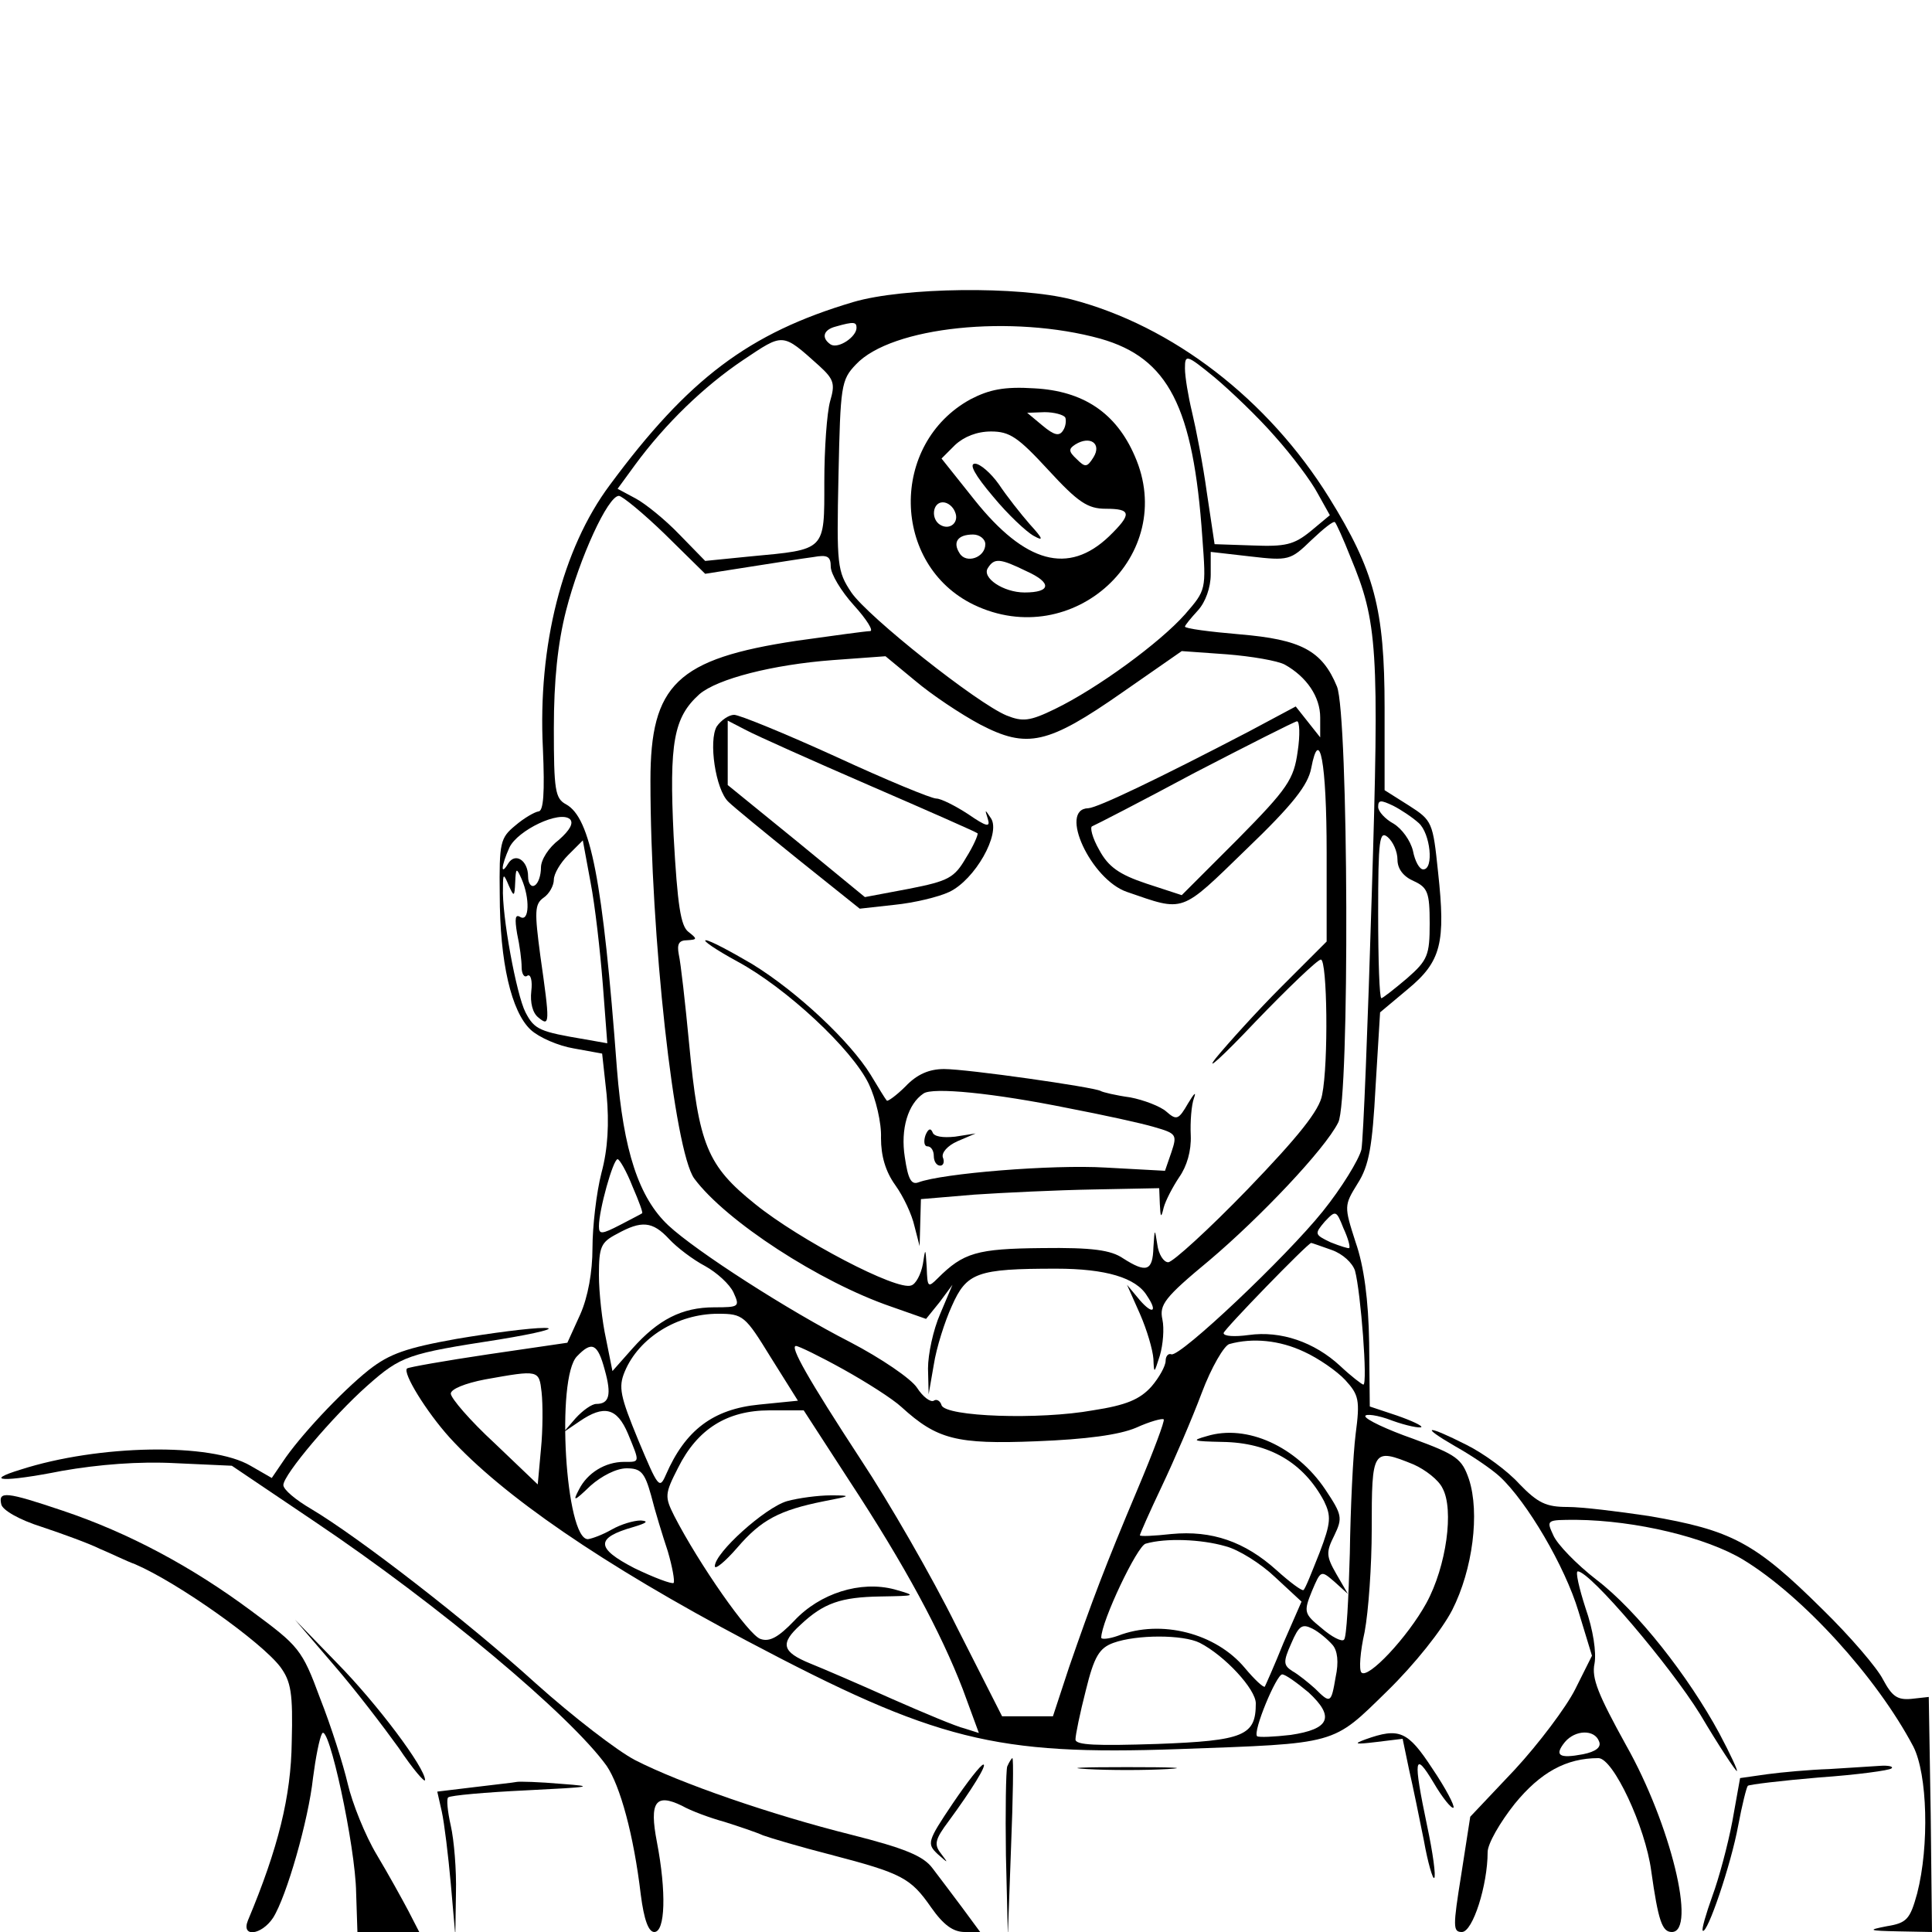 <?xml version="1.0" standalone="no"?>
<!DOCTYPE svg PUBLIC "-//W3C//DTD SVG 20010904//EN"
 "http://www.w3.org/TR/2001/REC-SVG-20010904/DTD/svg10.dtd">
<svg version="1.0" xmlns="http://www.w3.org/2000/svg"
 width="300pt" height="300pt" viewBox="0 0 300 300"
 preserveAspectRatio="xMidYMid meet">
<g transform="translate(0,300) scale(0.1,-0.1)"
fill="#000000" stroke="none">
<path d="M1325 2531 c-162 -48 -256 -119 -378 -284 -74 -99 -112 -250 -104
-409 3 -69 1 -98 -7 -98 -6 -1 -22 -10 -36 -22 -23 -19 -25 -26 -24 -107 0
-105 18 -182 48 -210 13 -12 43 -25 67 -29 l44 -8 7 -64 c4 -44 2 -84 -8 -121
-8 -31 -14 -84 -14 -117 0 -37 -7 -76 -19 -103 l-20 -44 -123 -18 c-67 -10
-124 -20 -126 -22 -7 -7 30 -67 66 -107 82 -90 237 -197 462 -316 293 -155
385 -178 670 -168 249 9 238 6 324 90 43 42 85 95 101 126 32 63 43 151 26
203 -11 32 -19 38 -87 63 -40 14 -74 30 -74 35 0 4 19 2 42 -7 22 -8 43 -12
45 -10 2 2 -15 10 -38 18 l-42 14 -1 99 c-1 66 -8 119 -21 156 -18 56 -18 57
3 91 18 28 23 58 28 151 l7 115 43 36 c52 43 59 72 47 182 -8 77 -9 80 -45
103 l-38 24 0 128 c0 154 -16 213 -86 326 -95 153 -243 267 -400 308 -82 21
-261 19 -339 -4z m5 -40 c0 -14 -28 -33 -40 -26 -15 10 -12 23 8 28 28 8 32 7
32 -2z m379 -17 c105 -30 144 -105 158 -309 6 -81 6 -81 -27 -119 -39 -44
-136 -115 -202 -147 -39 -19 -50 -20 -75 -10 -46 19 -215 153 -241 191 -22 33
-23 42 -20 182 3 139 4 148 27 172 55 59 243 78 380 40z m-437 -42 c23 -21 25
-28 17 -55 -5 -18 -9 -74 -9 -125 0 -108 3 -105 -115 -116 l-70 -7 -40 41
c-22 23 -53 48 -68 56 l-28 15 27 37 c47 64 107 122 168 163 63 42 60 43 118
-9z m708 -110 c26 -29 56 -69 66 -88 l19 -34 -30 -25 c-26 -21 -39 -24 -90
-22 l-59 2 -12 80 c-6 44 -17 100 -23 125 -6 25 -11 55 -11 68 0 22 2 22 46
-14 25 -21 68 -62 94 -92z m-947 -152 l62 -61 70 11 c39 6 82 13 98 15 22 4
27 1 27 -15 0 -11 16 -38 36 -60 20 -22 31 -40 25 -40 -6 0 -57 -7 -114 -15
-186 -28 -227 -68 -227 -217 0 -241 37 -575 68 -618 49 -66 195 -161 306 -199
l54 -19 21 26 20 27 -19 -45 c-11 -25 -19 -63 -19 -85 l1 -40 8 46 c4 26 17
67 28 91 23 52 39 58 162 58 77 0 124 -14 141 -42 17 -25 9 -30 -11 -7 l-20
24 20 -45 c11 -25 20 -56 21 -70 1 -24 1 -23 10 5 5 17 7 42 4 56 -5 23 3 34
73 92 78 66 179 172 200 214 18 34 16 633 -2 677 -23 56 -56 73 -151 81 -47 4
-85 9 -85 12 0 2 9 13 20 25 12 13 20 36 20 56 l0 35 61 -7 c60 -7 63 -6 95
25 19 18 35 31 37 28 2 -2 13 -26 24 -54 42 -101 45 -140 33 -526 -6 -200 -13
-377 -16 -394 -4 -16 -31 -60 -60 -96 -57 -71 -221 -226 -235 -222 -5 2 -9 -3
-9 -10 0 -8 -10 -26 -22 -40 -18 -20 -39 -29 -91 -37 -83 -15 -229 -10 -235 8
-2 7 -8 10 -12 7 -5 -3 -17 6 -26 20 -9 14 -56 46 -104 71 -96 49 -239 141
-282 181 -46 43 -70 116 -80 243 -22 295 -41 390 -79 411 -17 9 -19 22 -19
118 0 74 6 132 19 183 21 82 65 178 82 178 5 0 38 -27 72 -60z m962 -202 c34
-19 55 -50 55 -82 l0 -31 -19 24 -19 24 -73 -39 c-140 -73 -234 -118 -249
-119 -47 -1 4 -111 60 -130 90 -31 82 -34 185 66 73 70 96 100 101 126 13 68
24 9 24 -131 l0 -138 -70 -70 c-38 -38 -84 -89 -102 -111 -18 -23 10 2 61 56
51 53 97 97 102 97 10 0 12 -161 2 -210 -4 -24 -37 -65 -116 -147 -60 -62
-116 -113 -123 -113 -7 0 -15 12 -17 28 -4 25 -4 25 -6 -5 -1 -37 -11 -40 -47
-17 -19 13 -48 17 -126 16 -101 -1 -122 -7 -162 -47 -15 -15 -16 -14 -17 17
-2 31 -2 31 -6 5 -3 -16 -11 -31 -18 -33 -22 -9 -174 71 -242 126 -75 60 -88
92 -103 250 -6 63 -13 125 -16 138 -3 16 0 22 13 22 16 1 16 2 2 13 -12 9 -17
41 -23 149 -7 145 0 184 40 220 28 24 114 46 207 53 l82 6 46 -38 c26 -22 71
-52 101 -68 73 -38 105 -31 221 50 l92 64 70 -5 c38 -3 79 -10 90 -16z m20
-135 c-6 -43 -15 -57 -93 -136 l-87 -87 -55 18 c-42 14 -59 26 -73 52 -11 19
-15 36 -11 37 5 2 77 39 159 83 83 43 154 79 159 80 4 0 5 -21 1 -47z m188
-111 c18 -16 24 -72 7 -72 -6 0 -13 13 -16 29 -4 16 -17 34 -30 42 -13 7 -24
19 -24 26 0 11 4 11 23 2 12 -6 30 -18 40 -27z m-1335 -26 c-16 -12 -28 -31
-28 -43 0 -12 -4 -25 -10 -28 -5 -3 -10 3 -10 14 0 25 -20 38 -31 20 -12 -20
-11 -4 2 25 13 27 78 58 94 44 6 -6 0 -17 -17 -32z m1302 -31 c0 -14 9 -26 25
-33 22 -10 25 -18 25 -66 0 -49 -3 -57 -35 -85 -20 -17 -38 -31 -40 -31 -3 0
-5 59 -5 131 0 116 2 130 15 119 8 -7 15 -22 15 -35z m-1234 -193 l7 -92 -34
6 c-71 12 -79 15 -93 42 -14 27 -37 151 -35 194 0 22 1 22 9 3 8 -18 9 -18 10
5 1 23 2 23 10 5 13 -30 12 -67 -2 -59 -8 5 -9 -2 -5 -26 4 -18 7 -41 7 -52 0
-10 4 -17 9 -13 5 3 8 -8 6 -24 -2 -18 2 -34 11 -41 18 -15 18 -9 3 96 -9 68
-9 80 5 90 9 6 16 19 16 28 0 9 10 26 22 38 l23 23 12 -65 c7 -36 15 -107 19
-158z m46 -314 c10 -23 17 -42 15 -42 -1 -1 -17 -9 -34 -18 -29 -15 -33 -15
-33 -2 0 25 22 104 29 104 3 0 14 -19 23 -42z m1113 -96 c-1 -1 -14 3 -29 9
-25 12 -25 13 -9 32 17 18 18 18 29 -10 7 -15 11 -29 9 -31z m-1056 14 c12
-13 37 -32 56 -42 18 -10 38 -28 44 -41 10 -22 9 -23 -30 -23 -50 0 -87 -19
-127 -64 l-31 -35 -10 50 c-6 27 -11 72 -11 99 0 44 3 51 28 64 38 21 55 20
81 -8z m1029 -17 c17 -6 32 -20 36 -32 9 -33 20 -177 13 -177 -2 0 -19 13 -36
29 -40 37 -92 55 -142 48 -22 -3 -39 -2 -39 3 0 5 130 139 136 140 1 0 15 -5
32 -11z m-871 -167 l42 -67 -60 -6 c-72 -7 -115 -40 -145 -109 -10 -23 -12
-20 -43 54 -28 68 -31 82 -21 106 22 53 82 90 145 90 39 0 42 -3 82 -68z m828
9 c22 -10 51 -30 64 -44 21 -23 23 -31 16 -84 -4 -32 -8 -115 -9 -185 -2 -71
-5 -131 -9 -134 -3 -4 -19 4 -35 18 -27 22 -28 25 -15 57 14 33 14 33 35 15
l21 -19 -18 31 c-16 28 -16 34 -3 60 13 27 12 32 -14 71 -45 67 -122 102 -184
83 -25 -7 -22 -8 24 -9 73 -1 126 -32 158 -92 11 -23 11 -33 -7 -80 -12 -30
-22 -56 -25 -58 -2 -2 -21 12 -42 31 -49 44 -100 62 -163 56 -27 -3 -49 -4
-49 -2 0 2 15 36 34 76 19 40 47 105 62 145 15 40 35 74 43 76 36 10 78 6 116
-12z m-1086 -28 c11 -39 7 -53 -13 -53 -7 0 -21 -10 -32 -22 l-19 -22 25 17
c38 26 58 21 75 -19 19 -46 19 -44 -6 -44 -29 0 -57 -17 -70 -43 -10 -19 -8
-19 18 6 17 15 40 27 56 27 22 0 28 -6 38 -42 6 -24 18 -63 26 -87 7 -24 11
-46 9 -49 -3 -2 -30 8 -61 23 -60 31 -61 47 -1 64 20 6 24 9 11 10 -11 0 -31
-6 -45 -14 -14 -8 -30 -14 -37 -15 -35 -1 -50 251 -17 284 23 24 32 20 43 -21z
m370 1 c36 -20 77 -46 91 -59 55 -50 85 -58 209 -53 78 3 129 10 155 21 22 10
41 15 43 13 2 -2 -16 -50 -40 -107 -51 -121 -71 -174 -107 -278 l-25 -76 -40
0 -39 0 -71 140 c-38 77 -105 193 -148 258 -83 127 -111 177 -101 177 4 0 37
-16 73 -36z m-468 -36 c2 -18 2 -58 -1 -88 l-5 -55 -67 64 c-38 35 -68 70 -68
77 0 7 22 16 53 22 84 15 84 15 88 -20z m477 -136 c88 -134 143 -237 177 -325
l25 -68 -22 7 c-13 3 -63 24 -113 46 -49 22 -107 47 -127 55 -44 18 -47 31
-15 60 36 34 63 43 124 44 56 1 57 1 22 11 -53 14 -116 -6 -156 -49 -24 -25
-38 -33 -52 -28 -18 5 -96 117 -134 191 -15 30 -15 34 6 75 30 60 76 89 142
89 l53 0 70 -108z m877 24 c18 -8 39 -24 45 -37 18 -33 6 -121 -25 -178 -29
-53 -91 -119 -101 -108 -4 4 -2 32 5 63 6 32 11 103 11 159 0 125 1 127 65
101z m-292 -127 c20 -5 55 -27 77 -48 l41 -38 -28 -64 c-14 -35 -28 -66 -29
-68 -2 -2 -16 11 -31 29 -45 54 -130 76 -197 50 -14 -5 -26 -6 -26 -3 0 25 56
143 69 146 31 9 86 7 124 -4z m166 -153 c8 -9 10 -27 5 -50 -7 -41 -8 -42 -32
-18 -10 9 -26 22 -35 27 -14 9 -15 14 -2 43 12 28 17 31 33 23 10 -5 24 -17
31 -25z m-206 3 c39 -20 87 -72 87 -94 0 -50 -18 -58 -153 -63 -94 -3 -127 -2
-127 7 0 7 7 41 16 76 13 53 21 66 43 74 36 13 108 13 134 0z m169 -77 c41
-38 33 -57 -28 -66 -26 -3 -49 -4 -52 -2 -7 7 30 96 39 96 5 0 23 -13 41 -28z"/>
<path d="M1507 2380 c-126 -69 -123 -257 5 -319 154 -74 318 77 250 231 -29
67 -80 101 -156 105 -47 3 -70 -2 -99 -17z m147 -28 c2 -4 1 -14 -3 -20 -6
-10 -14 -8 -32 7 l-24 20 27 1 c15 0 29 -4 32 -8z m-26 -82 c46 -50 61 -60 89
-60 40 0 41 -8 5 -43 -63 -60 -130 -42 -209 57 l-51 64 21 21 c14 13 34 21 56
21 29 0 42 -9 89 -60z m70 20 c-10 -16 -13 -16 -26 -3 -13 12 -13 16 -2 23 23
14 41 1 28 -20z m-215 -85 c7 -16 -8 -29 -23 -20 -15 9 -12 35 4 35 8 0 16 -7
19 -15z m47 -50 c0 -21 -30 -31 -40 -14 -11 17 -3 29 21 29 10 0 19 -7 19 -15z
m64 -42 c40 -18 38 -33 -3 -33 -33 0 -67 23 -57 38 10 16 19 15 60 -5z"/>
<path d="M1542 2229 c23 -28 52 -55 63 -61 16 -9 15 -5 -6 18 -14 16 -36 44
-48 62 -12 17 -29 32 -37 32 -10 0 0 -18 28 -51z"/>
<path d="M1113 1872 c-13 -22 -2 -98 18 -117 8 -8 57 -48 109 -90 l95 -76 54
6 c30 3 68 12 85 20 40 19 80 90 65 114 -10 15 -10 15 -5 -1 4 -13 -2 -12 -31
8 -20 13 -42 24 -49 24 -8 0 -78 29 -156 65 -79 36 -150 65 -158 65 -8 0 -20
-8 -27 -18z m238 -92 c90 -39 165 -72 167 -74 1 -2 -6 -19 -18 -38 -18 -31
-27 -36 -88 -48 l-69 -13 -106 87 -107 87 0 50 0 50 29 -15 c15 -8 102 -47
192 -86z"/>
<path d="M1145 1507 c76 -41 178 -136 204 -190 11 -23 20 -61 19 -84 0 -28 7
-52 22 -73 13 -18 26 -46 30 -64 l8 -31 1 37 1 36 83 7 c45 3 128 7 185 8
l102 2 1 -25 c1 -21 2 -22 6 -5 3 11 14 32 24 47 12 17 19 41 18 65 -1 21 1
47 5 58 4 11 0 7 -9 -8 -15 -26 -18 -27 -34 -13 -9 8 -35 18 -56 22 -22 3 -43
8 -46 10 -11 6 -207 34 -243 34 -23 0 -42 -8 -60 -27 -14 -14 -28 -24 -29 -22
-2 2 -13 20 -25 40 -32 52 -114 129 -184 172 -34 20 -66 37 -72 37 -6 0 16
-15 49 -33z m515 -228 c52 -10 112 -23 132 -29 35 -10 36 -12 27 -39 l-10 -29
-92 5 c-83 5 -254 -9 -291 -23 -11 -4 -16 5 -21 39 -7 44 5 83 29 99 14 10
108 1 226 -23z"/>
<path d="M1437 1237 c-3 -9 -2 -17 3 -17 6 0 10 -7 10 -15 0 -8 4 -15 10 -15
5 0 7 6 4 13 -2 7 7 18 23 25 l28 12 -32 -5 c-19 -2 -33 0 -35 7 -3 7 -7 5
-11 -5z"/>
<path d="M1222 669 c-34 -10 -112 -80 -112 -101 0 -6 16 7 35 29 37 43 65 58
135 72 42 8 43 9 10 9 -19 0 -50 -4 -68 -9z"/>
<path d="M709 921 c-78 -14 -104 -23 -136 -48 -44 -35 -109 -105 -134 -143
l-17 -25 -33 19 c-61 36 -236 33 -357 -6 -59 -18 -27 -20 64 -2 57 10 120 15
176 12 l88 -4 129 -87 c192 -129 397 -301 453 -379 21 -31 42 -107 53 -200 5
-39 12 -58 21 -58 17 0 19 62 4 140 -12 62 -2 76 39 56 14 -8 44 -19 66 -25
22 -7 49 -16 60 -21 11 -4 58 -18 105 -30 111 -29 124 -36 156 -82 19 -27 34
-38 52 -38 l24 0 -28 38 c-15 20 -36 48 -46 61 -14 19 -43 31 -126 52 -124 31
-266 80 -336 116 -27 14 -96 67 -154 119 -107 97 -275 227 -349 271 -24 14
-43 30 -43 37 0 16 77 107 130 154 53 47 63 50 205 72 61 10 92 18 70 18 -22
0 -83 -8 -136 -17z"/>
<path d="M2260 754 c25 -14 56 -35 69 -47 42 -39 101 -139 122 -209 l21 -69
-26 -52 c-14 -28 -57 -85 -94 -125 l-69 -73 -14 -90 c-13 -81 -13 -89 1 -89
17 0 40 73 40 124 0 13 19 46 42 75 40 49 80 71 130 71 23 0 73 -107 82 -175
11 -78 17 -95 32 -95 39 0 -2 168 -71 290 -43 78 -54 104 -49 127 3 17 -2 52
-14 86 -10 31 -16 57 -12 57 19 0 143 -146 190 -222 29 -49 55 -88 57 -88 2 0
-10 26 -27 58 -48 89 -128 191 -191 239 -31 24 -61 55 -67 69 -11 24 -11 24
36 24 92 -1 201 -27 259 -62 92 -56 207 -182 264 -290 22 -43 25 -154 6 -228
-11 -40 -16 -46 -47 -51 -31 -6 -29 -7 18 -8 l52 -1 -2 183 -3 182 -27 -3
c-22 -2 -30 4 -44 30 -9 18 -51 67 -94 109 -105 104 -141 123 -270 145 -47 7
-103 14 -126 14 -33 0 -46 6 -75 36 -18 20 -55 47 -81 60 -63 32 -75 31 -18
-2z m223 -458 c4 -9 -5 -16 -25 -20 -37 -7 -45 -2 -28 19 16 19 46 20 53 1z"/>
<path d="M2 664 c2 -9 28 -24 63 -35 33 -11 74 -26 90 -34 17 -7 41 -19 55
-24 67 -29 195 -120 225 -159 17 -23 20 -41 18 -117 -1 -84 -21 -165 -68 -277
-11 -27 21 -23 39 4 21 33 55 152 62 217 4 31 10 62 14 69 10 19 52 -175 53
-247 l2 -61 48 0 48 0 -17 33 c-9 17 -31 57 -49 87 -18 30 -38 80 -45 110 -7
30 -26 90 -43 133 -28 76 -33 81 -106 135 -94 70 -192 122 -293 156 -89 30
-101 31 -96 10z"/>
<path d="M518 415 c33 -38 78 -97 101 -129 22 -33 41 -55 41 -50 0 19 -74 118
-137 182 l-65 67 60 -70z"/>
<path d="M2120 299 c-19 -7 -16 -8 17 -4 l41 5 10 -48 c6 -26 16 -75 23 -110
6 -34 14 -61 16 -58 3 2 -2 39 -11 81 -22 105 -20 117 10 67 14 -24 28 -41 31
-39 2 3 -12 30 -33 61 -38 58 -51 64 -104 45z"/>
<path d="M1564 257 c-2 -7 -3 -69 -2 -138 l3 -124 5 138 c3 75 4 137 2 137 -1
0 -5 -6 -8 -13z"/>
<path d="M1479 199 c-39 -58 -40 -62 -23 -78 17 -15 17 -15 5 1 -11 14 -9 22
12 50 36 49 60 88 54 88 -4 0 -25 -27 -48 -61z"/>
<path d="M1688 253 c34 -2 90 -2 125 0 34 2 6 3 -63 3 -69 0 -97 -1 -62 -3z"/>
<path d="M2840 253 c-30 -1 -74 -5 -96 -8 l-42 -6 -12 -67 c-7 -37 -21 -89
-31 -116 -10 -28 -17 -52 -15 -54 7 -6 44 103 55 163 6 32 13 60 15 62 2 2 52
8 111 13 58 4 109 11 112 14 4 3 -5 5 -18 4 -13 -1 -49 -3 -79 -5z"/>
<path d="M802 233 c-4 -1 -33 -4 -65 -8 l-58 -7 7 -31 c4 -18 10 -68 14 -112
l7 -80 1 65 c1 36 -3 83 -8 105 -5 22 -7 42 -4 44 3 3 58 8 122 11 100 5 108
6 54 10 -34 3 -66 4 -70 3z"/>
</g>
</svg>
